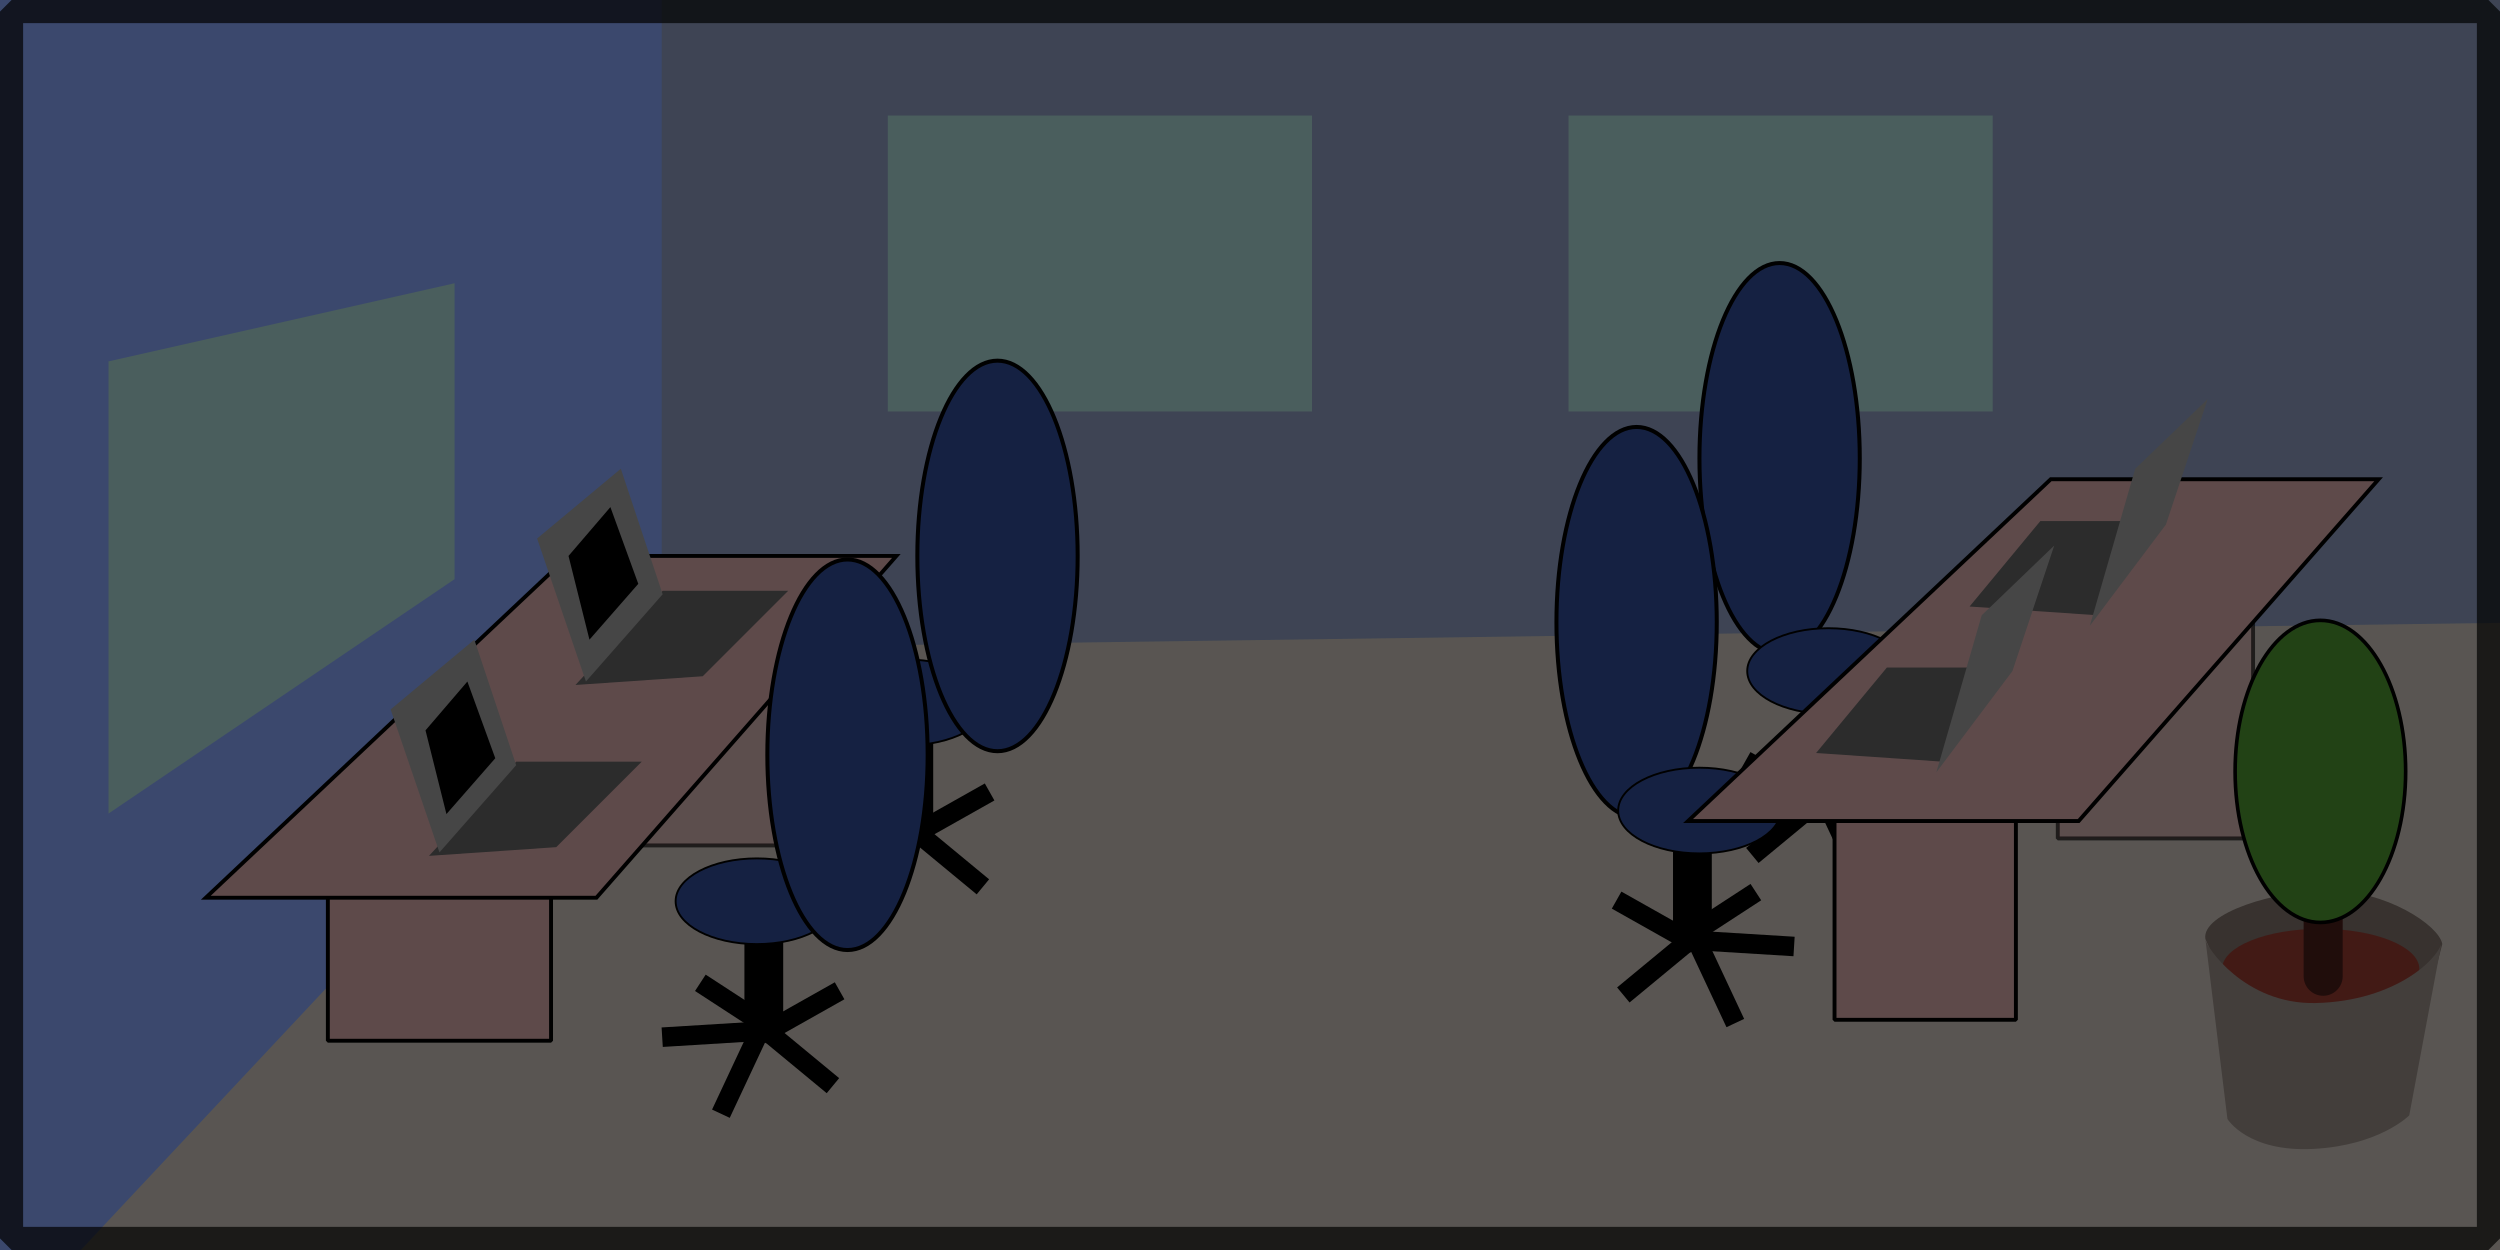 <?xml version="1.0" encoding="UTF-8" standalone="no"?>
<!-- Created with Inkscape (http://www.inkscape.org/) -->

<svg
   xmlns:dc="http://purl.org/dc/elements/1.1/"
   xmlns:cc="http://creativecommons.org/ns#"
   xmlns:rdf="http://www.w3.org/1999/02/22-rdf-syntax-ns#"
   xmlns:svg="http://www.w3.org/2000/svg"
   xmlns="http://www.w3.org/2000/svg"
   xmlns:sodipodi="http://sodipodi.sourceforge.net/DTD/sodipodi-0.dtd"
   xmlns:inkscape="http://www.inkscape.org/namespaces/inkscape"
   width="64"
   height="32"
   viewBox="0 0 64 32"
   id="svg5525"
   version="1.1"
   inkscape:version="0.91 r13725"
   sodipodi:docname="office-closed.svg"
   inkscape:export-filename="C:\Users\Leif\Programmering\HTML5\Monster Tower\www\images\office-closed.png"
   inkscape:export-xdpi="90"
   inkscape:export-ydpi="90">
  <defs
     id="defs5527">
    <filter
       inkscape:label="Cross Noise"
       inkscape:menu="Overlays"
       inkscape:menu-tooltip="Adds a small scale screen like graininess"
       style="color-interpolation-filters:sRGB"
       id="filter11759">
      <feTurbulence
         type="fractalNoise"
         numOctaves="5"
         baseFrequency="1"
         seed="0"
         result="result0"
         id="feTurbulence11761" />
      <feConvolveMatrix
         kernelMatrix="-2 0 -2 0 -10 0 -2 0 -2 "
         order="3 3"
         result="result5"
         id="feConvolveMatrix11763" />
      <feColorMatrix
         result="result4"
         values="0"
         type="saturate"
         in="result5"
         id="feColorMatrix11765" />
      <feComposite
         k4="0"
         in2="result4"
         in="SourceGraphic"
         operator="arithmetic"
         k1="1.5"
         k2="0.5"
         k3="0.5"
         result="result2"
         id="feComposite11767" />
      <feBlend
         result="result6"
         in2="result4"
         mode="normal"
         id="feBlend11769" />
      <feComposite
         in2="SourceGraphic"
         in="result6"
         operator="in"
         result="result3"
         id="feComposite11771" />
    </filter>
    <filter
       inkscape:label="Cross Noise"
       inkscape:menu="Overlays"
       inkscape:menu-tooltip="Adds a small scale screen like graininess"
       style="color-interpolation-filters:sRGB"
       id="filter5370">
      <feTurbulence
         type="fractalNoise"
         numOctaves="5"
         baseFrequency="1"
         seed="0"
         result="result0"
         id="feTurbulence5372" />
      <feConvolveMatrix
         kernelMatrix="-2 0 -2 0 -10 0 -2 0 -2 "
         order="3 3"
         result="result5"
         id="feConvolveMatrix5374" />
      <feColorMatrix
         result="result4"
         values="0"
         type="saturate"
         in="result5"
         id="feColorMatrix5376" />
      <feComposite
         k4="0"
         in2="result4"
         in="SourceGraphic"
         operator="arithmetic"
         k1="1.5"
         k2="0.5"
         k3="0.5"
         result="result2"
         id="feComposite5378" />
      <feBlend
         result="result6"
         in2="result4"
         mode="normal"
         id="feBlend5380" />
      <feComposite
         in2="SourceGraphic"
         in="result6"
         operator="in"
         result="result3"
         id="feComposite5382" />
    </filter>
    <filter
       inkscape:label="Cross Noise"
       inkscape:menu="Overlays"
       inkscape:menu-tooltip="Adds a small scale screen like graininess"
       style="color-interpolation-filters:sRGB"
       id="filter5384">
      <feTurbulence
         type="fractalNoise"
         numOctaves="5"
         baseFrequency="1"
         seed="0"
         result="result0"
         id="feTurbulence5386" />
      <feConvolveMatrix
         kernelMatrix="-2 0 -2 0 -10 0 -2 0 -2 "
         order="3 3"
         result="result5"
         id="feConvolveMatrix5388" />
      <feColorMatrix
         result="result4"
         values="0"
         type="saturate"
         in="result5"
         id="feColorMatrix5390" />
      <feComposite
         k4="0"
         in2="result4"
         in="SourceGraphic"
         operator="arithmetic"
         k1="1.5"
         k2="0.5"
         k3="0.5"
         result="result2"
         id="feComposite5392" />
      <feBlend
         result="result6"
         in2="result4"
         mode="normal"
         id="feBlend5394" />
      <feComposite
         in2="SourceGraphic"
         in="result6"
         operator="in"
         result="result3"
         id="feComposite5396" />
    </filter>
    <filter
       inkscape:label="Cross Noise"
       inkscape:menu="Overlays"
       inkscape:menu-tooltip="Adds a small scale screen like graininess"
       style="color-interpolation-filters:sRGB"
       id="filter5398">
      <feTurbulence
         type="fractalNoise"
         numOctaves="5"
         baseFrequency="1"
         seed="0"
         result="result0"
         id="feTurbulence5400" />
      <feConvolveMatrix
         kernelMatrix="-2 0 -2 0 -10 0 -2 0 -2 "
         order="3 3"
         result="result5"
         id="feConvolveMatrix5402" />
      <feColorMatrix
         result="result4"
         values="0"
         type="saturate"
         in="result5"
         id="feColorMatrix5404" />
      <feComposite
         k4="0"
         in2="result4"
         in="SourceGraphic"
         operator="arithmetic"
         k1="1.5"
         k2="0.5"
         k3="0.5"
         result="result2"
         id="feComposite5406" />
      <feBlend
         result="result6"
         in2="result4"
         mode="normal"
         id="feBlend5408" />
      <feComposite
         in2="SourceGraphic"
         in="result6"
         operator="in"
         result="result3"
         id="feComposite5410" />
    </filter>
    <filter
       inkscape:label="Cross Noise"
       inkscape:menu="Overlays"
       inkscape:menu-tooltip="Adds a small scale screen like graininess"
       style="color-interpolation-filters:sRGB"
       id="filter5412">
      <feTurbulence
         type="fractalNoise"
         numOctaves="5"
         baseFrequency="1"
         seed="0"
         result="result0"
         id="feTurbulence5414" />
      <feConvolveMatrix
         kernelMatrix="-2 0 -2 0 -10 0 -2 0 -2 "
         order="3 3"
         result="result5"
         id="feConvolveMatrix5416" />
      <feColorMatrix
         result="result4"
         values="0"
         type="saturate"
         in="result5"
         id="feColorMatrix5418" />
      <feComposite
         k4="0"
         in2="result4"
         in="SourceGraphic"
         operator="arithmetic"
         k1="1.5"
         k2="0.5"
         k3="0.5"
         result="result2"
         id="feComposite5420" />
      <feBlend
         result="result6"
         in2="result4"
         mode="normal"
         id="feBlend5422" />
      <feComposite
         in2="SourceGraphic"
         in="result6"
         operator="in"
         result="result3"
         id="feComposite5424" />
    </filter>
  </defs>
  <sodipodi:namedview
     id="base"
     pagecolor="#ffffff"
     bordercolor="#666666"
     borderopacity="1.0"
     inkscape:pageopacity="0.0"
     inkscape:pageshadow="2"
     inkscape:zoom="7.919596"
     inkscape:cx="42.598801"
     inkscape:cy="13.852583"
     inkscape:document-units="px"
     inkscape:current-layer="layer1"
     showgrid="false"
     units="px"
     inkscape:window-width="1920"
     inkscape:window-height="1138"
     inkscape:window-x="1912"
     inkscape:window-y="-8"
     inkscape:window-maximized="1" />
  <g
     inkscape:label="Layer 1"
     inkscape:groupmode="layer"
     id="layer1"
     transform="translate(0,-1020.362)">
    <path
       style="fill:#d0c8c0;fill-rule:evenodd;stroke:none;stroke-width:1px;stroke-linecap:butt;stroke-linejoin:miter;stroke-opacity:1;fill-opacity:1;opacity:1"
       d="m 0.758,1052.362 16.668,-16.415 47.73,0 0.505,18.183 -65.155,2.273 z"
       id="path6073"
       inkscape:connector-curvature="0"
       inkscape:export-filename="C:\Users\Leif\Programmering\HTML5\Monster Tower\www\images\path6073.png"
       inkscape:export-xdpi="90"
       inkscape:export-ydpi="90" />
    <path
       style="fill:#89a9ff;fill-opacity:1;fill-rule:evenodd;stroke:none;stroke-width:1px;stroke-linecap:butt;stroke-linejoin:miter;stroke-opacity:1"
       d="m -1.01,1055.645 18.94,-20.203 0,-17.678 -21.718,0 z"
       id="path6075"
       inkscape:connector-curvature="0"
       sodipodi:nodetypes="ccccc" />
    <path
       sodipodi:nodetypes="ccccc"
       inkscape:connector-curvature="0"
       id="path6077"
       d="m 71.741,1036.2 -54.801,0.758 0,-18.688 55.811,-2.273 z"
       style="fill:#90a0c5;fill-opacity:1;fill-rule:evenodd;stroke:none;stroke-width:1px;stroke-linecap:butt;stroke-linejoin:miter;stroke-opacity:1" />
    <rect
       style="opacity:1;fill:#addbd9;fill-opacity:1;fill-rule:nonzero;stroke:none;stroke-width:0.3;stroke-linecap:square;stroke-linejoin:bevel;stroke-miterlimit:4;stroke-dasharray:none;stroke-dashoffset:0;stroke-opacity:1"
       id="rect6079"
       width="10.859"
       height="7.576"
       x="22.728"
       y="1023.32" />
    <rect
       y="1023.32"
       x="40.154"
       height="7.576"
       width="10.859"
       id="rect6081"
       style="opacity:1;fill:#addbd9;fill-opacity:1;fill-rule:nonzero;stroke:none;stroke-width:0.3;stroke-linecap:square;stroke-linejoin:bevel;stroke-miterlimit:4;stroke-dasharray:none;stroke-dashoffset:0;stroke-opacity:1" />
    <path
       style="opacity:1;fill:#addbd9;fill-opacity:1;fill-rule:nonzero;stroke:none;stroke-width:0.3;stroke-linecap:square;stroke-linejoin:bevel;stroke-miterlimit:4;stroke-dasharray:none;stroke-dashoffset:0;stroke-opacity:1"
       d="m 2.778,1029.613 8.859,-2 0,7.576 -8.859,6 z"
       id="rect6083"
       inkscape:connector-curvature="0"
       sodipodi:nodetypes="ccccc" />
    <rect
       style="opacity:0.656;fill:#dbadad;fill-opacity:1;fill-rule:nonzero;stroke:#000000;stroke-width:0.1;stroke-linecap:square;stroke-linejoin:bevel;stroke-miterlimit:4;stroke-dasharray:none;stroke-dashoffset:0;stroke-opacity:1"
       id="rect6096"
       width="4.821"
       height="6.161"
       x="15.893"
       y="1035.844" />
    <rect
       style="opacity:1;fill:#dbadad;fill-opacity:1;fill-rule:nonzero;stroke:#000000;stroke-width:0.1;stroke-linecap:square;stroke-linejoin:bevel;stroke-miterlimit:4;stroke-dasharray:none;stroke-dashoffset:0;stroke-opacity:1"
       id="rect6090"
       width="5.714"
       height="6.071"
       x="8.393"
       y="1040.934" />
    <path
       style="opacity:1;fill:#dbadad;fill-opacity:1;fill-rule:evenodd;stroke:#000000;stroke-width:0.1;stroke-linecap:butt;stroke-linejoin:miter;stroke-miterlimit:4;stroke-dasharray:none;stroke-opacity:1"
       d="m 5.268,1043.344 10,0 7.679,-8.75 -8.393,0 z"
       id="path6086"
       inkscape:connector-curvature="0" />
    <rect
       style="opacity:0.656;fill:#dbadad;fill-opacity:1;fill-rule:nonzero;stroke:#000000;stroke-width:0.1;stroke-linecap:square;stroke-linejoin:bevel;stroke-miterlimit:4;stroke-dasharray:none;stroke-dashoffset:0;stroke-opacity:1"
       id="rect6094"
       width="5"
       height="5.714"
       x="52.679"
       y="1036.112" />
    <g
       id="g4227"
       transform="translate(-4.196,0.089)">
      <rect
         y="1038.595"
         x="27.126"
         height="3.248"
         width="0.927"
         id="rect6102"
         style="opacity:1;fill:#000000;fill-opacity:1;fill-rule:nonzero;stroke:#000000;stroke-width:0.066;stroke-linecap:square;stroke-linejoin:bevel;stroke-miterlimit:4;stroke-dasharray:none;stroke-dashoffset:0;stroke-opacity:1" />
      <ellipse
         ry="1.097"
         rx="2.079"
         cy="1038.255"
         cx="27.411"
         id="path6098"
         style="opacity:1;fill:#324e9a;fill-opacity:1;fill-rule:nonzero;stroke:#000000;stroke-width:0.049;stroke-linecap:square;stroke-linejoin:bevel;stroke-miterlimit:4;stroke-dasharray:none;stroke-dashoffset:0;stroke-opacity:1" />
      <ellipse
         style="opacity:1;fill:#324e9a;fill-opacity:1;fill-rule:nonzero;stroke:#000000;stroke-width:0.103;stroke-linecap:square;stroke-linejoin:bevel;stroke-miterlimit:4;stroke-dasharray:none;stroke-dashoffset:0;stroke-opacity:1"
         id="ellipse6100"
         cx="29.732"
         cy="1034.505"
         rx="2.052"
         ry="4.999" />
      <path
         inkscape:connector-curvature="0"
         id="path6110"
         d="m 29.53,1040.547 -2.006,1.13"
         style="fill:none;fill-rule:evenodd;stroke:#000000;stroke-width:0.5;stroke-linecap:butt;stroke-linejoin:miter;stroke-miterlimit:4;stroke-dasharray:none;stroke-opacity:1" />
      <path
         inkscape:connector-curvature="0"
         id="path6112"
         d="m 25.965,1040.343 2.088,1.36"
         style="fill:none;fill-rule:evenodd;stroke:#000000;stroke-width:0.5;stroke-linecap:butt;stroke-linejoin:miter;stroke-miterlimit:4;stroke-dasharray:none;stroke-opacity:1" />
      <path
         inkscape:transform-center-y="-0.030185715"
         inkscape:transform-center-x="-0.12260422"
         style="fill:none;fill-rule:evenodd;stroke:#000000;stroke-width:0.5;stroke-linecap:butt;stroke-linejoin:miter;stroke-miterlimit:4;stroke-dasharray:none;stroke-opacity:1"
         d="m 29.358,1042.976 -1.775,-1.467"
         id="path6114"
         inkscape:connector-curvature="0" />
      <path
         inkscape:connector-curvature="0"
         id="path6116"
         d="m 26.491,1043.694 0.977,-2.085"
         style="fill:none;fill-rule:evenodd;stroke:#000000;stroke-width:0.5;stroke-linecap:butt;stroke-linejoin:miter;stroke-miterlimit:4;stroke-dasharray:none;stroke-opacity:1"
         inkscape:transform-center-x="-0.059824218"
         inkscape:transform-center-y="0.11116429" />
      <path
         inkscape:transform-center-y="0.10581429"
         inkscape:transform-center-x="0.068899286"
         style="fill:none;fill-rule:evenodd;stroke:#000000;stroke-width:0.5;stroke-linecap:butt;stroke-linejoin:miter;stroke-miterlimit:4;stroke-dasharray:none;stroke-opacity:1"
         d="m 24.987,1041.735 2.298,-0.141"
         id="path6118"
         inkscape:connector-curvature="0" />
    </g>
    <g
       id="g4209"
       transform="translate(-0.625,0.804)">
      <rect
         style="opacity:1;fill:#000000;fill-opacity:1;fill-rule:nonzero;stroke:#000000;stroke-width:0.066;stroke-linecap:square;stroke-linejoin:bevel;stroke-miterlimit:4;stroke-dasharray:none;stroke-dashoffset:0;stroke-opacity:1"
         id="rect6132"
         width="0.927"
         height="3.248"
         x="19.715"
         y="1042.97" />
      <ellipse
         style="opacity:1;fill:#324e9a;fill-opacity:1;fill-rule:nonzero;stroke:#000000;stroke-width:0.049;stroke-linecap:square;stroke-linejoin:bevel;stroke-miterlimit:4;stroke-dasharray:none;stroke-dashoffset:0;stroke-opacity:1"
         id="ellipse6134"
         cx="20"
         cy="1042.63"
         rx="2.079"
         ry="1.097" />
      <ellipse
         ry="4.999"
         rx="2.052"
         cy="1038.88"
         cx="22.321"
         id="ellipse6136"
         style="opacity:1;fill:#324e9a;fill-opacity:1;fill-rule:nonzero;stroke:#000000;stroke-width:0.103;stroke-linecap:square;stroke-linejoin:bevel;stroke-miterlimit:4;stroke-dasharray:none;stroke-dashoffset:0;stroke-opacity:1" />
      <path
         style="fill:none;fill-rule:evenodd;stroke:#000000;stroke-width:0.5;stroke-linecap:butt;stroke-linejoin:miter;stroke-miterlimit:4;stroke-dasharray:none;stroke-opacity:1"
         d="m 22.119,1044.922 -2.006,1.13"
         id="path6138"
         inkscape:connector-curvature="0" />
      <path
         style="fill:none;fill-rule:evenodd;stroke:#000000;stroke-width:0.5;stroke-linecap:butt;stroke-linejoin:miter;stroke-miterlimit:4;stroke-dasharray:none;stroke-opacity:1"
         d="m 18.554,1044.718 2.088,1.36"
         id="path6140"
         inkscape:connector-curvature="0" />
      <path
         inkscape:connector-curvature="0"
         id="path6142"
         d="m 21.948,1047.351 -1.775,-1.467"
         style="fill:none;fill-rule:evenodd;stroke:#000000;stroke-width:0.5;stroke-linecap:butt;stroke-linejoin:miter;stroke-miterlimit:4;stroke-dasharray:none;stroke-opacity:1"
         inkscape:transform-center-x="-0.12260422"
         inkscape:transform-center-y="-0.030185715" />
      <path
         inkscape:transform-center-y="0.11116429"
         inkscape:transform-center-x="-0.059824218"
         style="fill:none;fill-rule:evenodd;stroke:#000000;stroke-width:0.5;stroke-linecap:butt;stroke-linejoin:miter;stroke-miterlimit:4;stroke-dasharray:none;stroke-opacity:1"
         d="m 19.08,1048.069 0.977,-2.085"
         id="path6144"
         inkscape:connector-curvature="0" />
      <path
         inkscape:connector-curvature="0"
         id="path6146"
         d="m 17.577,1046.11 2.298,-0.141"
         style="fill:none;fill-rule:evenodd;stroke:#000000;stroke-width:0.5;stroke-linecap:butt;stroke-linejoin:miter;stroke-miterlimit:4;stroke-dasharray:none;stroke-opacity:1"
         inkscape:transform-center-x="0.068899286"
         inkscape:transform-center-y="0.10581429" />
    </g>
    <g
       id="g4245"
       transform="translate(2.679,0.179)">
      <rect
         transform="scale(-1,1)"
         y="1037.702"
         x="-44.414"
         height="3.248"
         width="0.927"
         id="rect6150"
         style="opacity:1;fill:#000000;fill-opacity:1;fill-rule:nonzero;stroke:#000000;stroke-width:0.066;stroke-linecap:square;stroke-linejoin:bevel;stroke-miterlimit:4;stroke-dasharray:none;stroke-dashoffset:0;stroke-opacity:1" />
      <ellipse
         transform="scale(-1,1)"
         style="opacity:1;fill:#324e9a;fill-opacity:1;fill-rule:nonzero;stroke:#000000;stroke-width:0.103;stroke-linecap:square;stroke-linejoin:bevel;stroke-miterlimit:4;stroke-dasharray:none;stroke-dashoffset:0;stroke-opacity:1"
         id="ellipse6154"
         cx="-42.879"
         cy="1031.916"
         rx="2.052"
         ry="4.999" />
      <ellipse
         transform="scale(-1,1)"
         ry="1.097"
         rx="2.079"
         cy="1037.362"
         cx="-44.129"
         id="ellipse6152"
         style="opacity:1;fill:#324e9a;fill-opacity:1;fill-rule:nonzero;stroke:#000000;stroke-width:0.049;stroke-linecap:square;stroke-linejoin:bevel;stroke-miterlimit:4;stroke-dasharray:none;stroke-dashoffset:0;stroke-opacity:1" />
      <path
         inkscape:connector-curvature="0"
         id="path6156"
         d="m 42.01,1039.654 2.006,1.13"
         style="fill:none;fill-rule:evenodd;stroke:#000000;stroke-width:0.5;stroke-linecap:butt;stroke-linejoin:miter;stroke-miterlimit:4;stroke-dasharray:none;stroke-opacity:1" />
      <path
         inkscape:connector-curvature="0"
         id="path6158"
         d="m 45.575,1039.45 -2.088,1.36"
         style="fill:none;fill-rule:evenodd;stroke:#000000;stroke-width:0.5;stroke-linecap:butt;stroke-linejoin:miter;stroke-miterlimit:4;stroke-dasharray:none;stroke-opacity:1" />
      <path
         inkscape:transform-center-y="-0.030185715"
         inkscape:transform-center-x="-0.12260422"
         style="fill:none;fill-rule:evenodd;stroke:#000000;stroke-width:0.5;stroke-linecap:butt;stroke-linejoin:miter;stroke-miterlimit:4;stroke-dasharray:none;stroke-opacity:1"
         d="m 42.181,1042.083 1.775,-1.467"
         id="path6160"
         inkscape:connector-curvature="0" />
      <path
         inkscape:connector-curvature="0"
         id="path6162"
         d="m 45.049,1042.801 -0.977,-2.085"
         style="fill:none;fill-rule:evenodd;stroke:#000000;stroke-width:0.5;stroke-linecap:butt;stroke-linejoin:miter;stroke-miterlimit:4;stroke-dasharray:none;stroke-opacity:1"
         inkscape:transform-center-x="-0.059824218"
         inkscape:transform-center-y="0.11116429" />
      <path
         inkscape:transform-center-y="0.10581429"
         inkscape:transform-center-x="0.068899286"
         style="fill:none;fill-rule:evenodd;stroke:#000000;stroke-width:0.5;stroke-linecap:butt;stroke-linejoin:miter;stroke-miterlimit:4;stroke-dasharray:none;stroke-opacity:1"
         d="m 46.553,1040.842 -2.298,-0.141"
         id="path6164"
         inkscape:connector-curvature="0" />
    </g>
    <rect
       style="opacity:1;fill:#dbadad;fill-opacity:1;fill-rule:nonzero;stroke:#000000;stroke-width:0.1;stroke-linecap:square;stroke-linejoin:bevel;stroke-miterlimit:4;stroke-dasharray:none;stroke-dashoffset:0;stroke-opacity:1"
       id="rect6092"
       width="4.643"
       height="5.625"
       x="46.964"
       y="1040.844" />
    <g
       id="g4263"
       transform="translate(4.286,-1.339)">
      <rect
         style="opacity:1;fill:#000000;fill-opacity:1;fill-rule:nonzero;stroke:#000000;stroke-width:0.066;stroke-linecap:square;stroke-linejoin:bevel;stroke-miterlimit:4;stroke-dasharray:none;stroke-dashoffset:0;stroke-opacity:1"
         id="rect6202"
         width="0.927"
         height="3.248"
         x="-39.503"
         y="1042.792"
         transform="scale(-1,1)" />
      <ellipse
         ry="4.999"
         rx="2.052"
         cy="1037.63"
         cx="-37.611"
         id="ellipse6204"
         style="opacity:1;fill:#324e9a;fill-opacity:1;fill-rule:nonzero;stroke:#000000;stroke-width:0.103;stroke-linecap:square;stroke-linejoin:bevel;stroke-miterlimit:4;stroke-dasharray:none;stroke-dashoffset:0;stroke-opacity:1"
         transform="scale(-1,1)" />
      <ellipse
         style="opacity:1;fill:#324e9a;fill-opacity:1;fill-rule:nonzero;stroke:#000000;stroke-width:0.049;stroke-linecap:square;stroke-linejoin:bevel;stroke-miterlimit:4;stroke-dasharray:none;stroke-dashoffset:0;stroke-opacity:1"
         id="ellipse6206"
         cx="-39.218"
         cy="1042.451"
         rx="2.079"
         ry="1.097"
         transform="scale(-1,1)" />
      <path
         style="fill:none;fill-rule:evenodd;stroke:#000000;stroke-width:0.5;stroke-linecap:butt;stroke-linejoin:miter;stroke-miterlimit:4;stroke-dasharray:none;stroke-opacity:1"
         d="m 37.099,1044.744 2.006,1.13"
         id="path6208"
         inkscape:connector-curvature="0" />
      <path
         style="fill:none;fill-rule:evenodd;stroke:#000000;stroke-width:0.5;stroke-linecap:butt;stroke-linejoin:miter;stroke-miterlimit:4;stroke-dasharray:none;stroke-opacity:1"
         d="m 40.664,1044.539 -2.088,1.36"
         id="path6210"
         inkscape:connector-curvature="0" />
      <path
         inkscape:connector-curvature="0"
         id="path6212"
         d="m 37.271,1047.172 1.775,-1.467"
         style="fill:none;fill-rule:evenodd;stroke:#000000;stroke-width:0.5;stroke-linecap:butt;stroke-linejoin:miter;stroke-miterlimit:4;stroke-dasharray:none;stroke-opacity:1"
         inkscape:transform-center-x="-0.12260422"
         inkscape:transform-center-y="-0.030185715" />
      <path
         inkscape:transform-center-y="0.11116429"
         inkscape:transform-center-x="-0.059824218"
         style="fill:none;fill-rule:evenodd;stroke:#000000;stroke-width:0.5;stroke-linecap:butt;stroke-linejoin:miter;stroke-miterlimit:4;stroke-dasharray:none;stroke-opacity:1"
         d="m 40.138,1047.891 -0.977,-2.085"
         id="path6214"
         inkscape:connector-curvature="0" />
      <path
         inkscape:connector-curvature="0"
         id="path6216"
         d="m 41.642,1045.931 -2.298,-0.141"
         style="fill:none;fill-rule:evenodd;stroke:#000000;stroke-width:0.5;stroke-linecap:butt;stroke-linejoin:miter;stroke-miterlimit:4;stroke-dasharray:none;stroke-opacity:1"
         inkscape:transform-center-x="0.068899286"
         inkscape:transform-center-y="0.10581429" />
    </g>
    <path
       inkscape:connector-curvature="0"
       id="path6088"
       d="m 43.214,1041.38 10,0 7.679,-8.75 -8.393,0 z"
       style="opacity:1;fill:#dbadad;fill-opacity:1;fill-rule:evenodd;stroke:#000000;stroke-width:0.1;stroke-linecap:butt;stroke-linejoin:miter;stroke-miterlimit:4;stroke-dasharray:none;stroke-opacity:1" />
    <rect
       style="opacity:0.702;fill:none;fill-opacity:1;fill-rule:nonzero;stroke:#000000;stroke-width:0.592;stroke-linecap:square;stroke-linejoin:bevel;stroke-miterlimit:4;stroke-dasharray:none;stroke-dashoffset:0;stroke-opacity:1"
       id="rect4205"
       width="63.408"
       height="31.408"
       x="0.296"
       y="1020.658" />
    <g
       id="g4277"
       transform="translate(2.232,-0.179)">
      <path
         inkscape:connector-curvature="0"
         id="path4273"
         d="m 8.75,1042.451 2.232,-2.411 3.214,0 -2.188,2.188 z"
         style="fill:#666666;fill-opacity:1;fill-rule:evenodd;stroke:none;stroke-width:1px;stroke-linecap:butt;stroke-linejoin:miter;stroke-opacity:1" />
      <path
         sodipodi:nodetypes="ccccc"
         inkscape:connector-curvature="0"
         id="path4275"
         d="m 10.982,1040.13 -1.071,-3.214 -2.143,1.786 1.25,3.661 z"
         style="fill:#a3a3a3;fill-opacity:1;fill-rule:evenodd;stroke:none;stroke-width:1px;stroke-linecap:butt;stroke-linejoin:miter;stroke-opacity:1" />
    </g>
    <g
       id="g4281"
       transform="translate(5.982,-4.554)">
      <path
         style="fill:#666666;fill-opacity:1;fill-rule:evenodd;stroke:none;stroke-width:1px;stroke-linecap:butt;stroke-linejoin:miter;stroke-opacity:1"
         d="m 8.75,1042.451 2.232,-2.411 3.214,0 -2.188,2.188 z"
         id="path4283"
         inkscape:connector-curvature="0" />
      <path
         style="fill:#a3a3a3;fill-opacity:1;fill-rule:evenodd;stroke:none;stroke-width:1px;stroke-linecap:butt;stroke-linejoin:miter;stroke-opacity:1"
         d="m 10.982,1040.13 -1.071,-3.214 -2.143,1.786 1.25,3.661 z"
         id="path4285"
         inkscape:connector-curvature="0"
         sodipodi:nodetypes="ccccc" />
    </g>
    <g
       transform="matrix(-1,0,0,1,66.429,-6.339)"
       id="g4287">
      <path
         inkscape:connector-curvature="0"
         id="path4289"
         d="m 12.75,1042.451 -1.768,-2.411 3.214,0 1.812,2.188 z"
         style="fill:#666666;fill-opacity:1;fill-rule:evenodd;stroke:none;stroke-width:1px;stroke-linecap:butt;stroke-linejoin:miter;stroke-opacity:1"
         sodipodi:nodetypes="ccccc" />
      <path
         sodipodi:nodetypes="ccccc"
         inkscape:connector-curvature="0"
         id="path4291"
         d="m 10.982,1040.13 -1.071,-3.214 1.857,1.786 1.161,4.018 z"
         style="fill:#a3a3a3;fill-opacity:1;fill-rule:evenodd;stroke:none;stroke-width:1px;stroke-linecap:butt;stroke-linejoin:miter;stroke-opacity:1" />
    </g>
    <g
       id="g4293"
       transform="matrix(-1,0,0,1,62.5,-2.589)">
      <path
         sodipodi:nodetypes="ccccc"
         style="fill:#666666;fill-opacity:1;fill-rule:evenodd;stroke:none;stroke-width:1px;stroke-linecap:butt;stroke-linejoin:miter;stroke-opacity:1"
         d="m 12.75,1042.451 -1.768,-2.411 3.214,0 1.812,2.188 z"
         id="path4295"
         inkscape:connector-curvature="0" />
      <path
         style="fill:#a3a3a3;fill-opacity:1;fill-rule:evenodd;stroke:none;stroke-width:1px;stroke-linecap:butt;stroke-linejoin:miter;stroke-opacity:1"
         d="m 10.982,1040.13 -1.071,-3.214 1.857,1.786 1.161,4.018 z"
         id="path4297"
         inkscape:connector-curvature="0"
         sodipodi:nodetypes="ccccc" />
    </g>
    <path
       style="fill:#000000;fill-rule:evenodd;stroke:none;stroke-width:1px;stroke-linecap:butt;stroke-linejoin:miter;stroke-opacity:1;fill-opacity:1"
       d="m 10.893,1039.059 0.536,2.143 1.25,-1.429 -0.714,-1.964 z"
       id="path4299"
       inkscape:connector-curvature="0" />
    <path
       inkscape:connector-curvature="0"
       id="path4301"
       d="m 14.554,1034.594 0.536,2.143 1.25,-1.429 -0.714,-1.964 z"
       style="fill:#000000;fill-opacity:1;fill-rule:evenodd;stroke:none;stroke-width:1px;stroke-linecap:butt;stroke-linejoin:miter;stroke-opacity:1" />
    <g
       id="g5723">
      <path
         sodipodi:nodetypes="cscccc"
         inkscape:connector-curvature="0"
         id="path19946"
         d="m 56.457,1044.398 c -0.102,-0.662 1.806,-1.25 3.174,-1.24 1.442,0 2.804,0.884 2.892,1.371 l -0.987,3.787 -3.103,0.653 z"
         style="fill:#82756e;fill-opacity:1;fill-rule:evenodd;stroke:none;stroke-width:1px;stroke-linecap:butt;stroke-linejoin:miter;stroke-opacity:1" />
      <ellipse
         ry="1.026"
         rx="2.525"
         cy="1045.165"
         cx="59.41"
         id="path5707"
         style="opacity:1;fill:#9a3d32;fill-opacity:1;fill-rule:nonzero;stroke:none;stroke-width:0.4;stroke-linecap:round;stroke-linejoin:round;stroke-miterlimit:4;stroke-dasharray:none;stroke-dashoffset:0;stroke-opacity:1" />
      <path
         inkscape:connector-curvature="0"
         id="path5709"
         d="m 59.473,1043.776 0,1.578"
         style="fill:#9a3d32;fill-opacity:1;fill-rule:evenodd;stroke:#4c1e19;stroke-width:1px;stroke-linecap:round;stroke-linejoin:miter;stroke-opacity:1" />
      <ellipse
         ry="3.867"
         rx="2.183"
         cy="1040.11"
         cx="59.402"
         id="ellipse4309"
         style="opacity:1;fill:#509a32;fill-opacity:1;fill-rule:nonzero;stroke:#000000;stroke-width:0.093;stroke-linecap:square;stroke-linejoin:bevel;stroke-miterlimit:4;stroke-dasharray:none;stroke-dashoffset:0;stroke-opacity:1" />
      <path
         sodipodi:nodetypes="csccccc"
         inkscape:connector-curvature="0"
         id="path20024"
         d="m 56.457,1044.398 c 0,0.179 0.998,1.682 2.821,1.642 2.084,-0.045 3.245,-1.193 3.245,-1.642 l -0.846,4.518 c 0,0 -0.754,0.767 -2.446,0.858 -1.693,0.091 -2.209,-0.767 -2.209,-0.767 z"
         style="fill:#9d918b;fill-opacity:1;fill-rule:evenodd;stroke:none;stroke-width:1px;stroke-linecap:butt;stroke-linejoin:miter;stroke-opacity:1" />
    </g>
    <rect
       style="opacity:0.574;fill:#000000;fill-opacity:1;fill-rule:nonzero;stroke:none;stroke-width:0.3;stroke-linecap:square;stroke-linejoin:bevel;stroke-miterlimit:4;stroke-dasharray:none;stroke-dashoffset:0;stroke-opacity:1"
       id="rect4200-5"
       width="84.929"
       height="43.957"
       x="-8.056"
       y="1015.358" />
  </g>
</svg>
